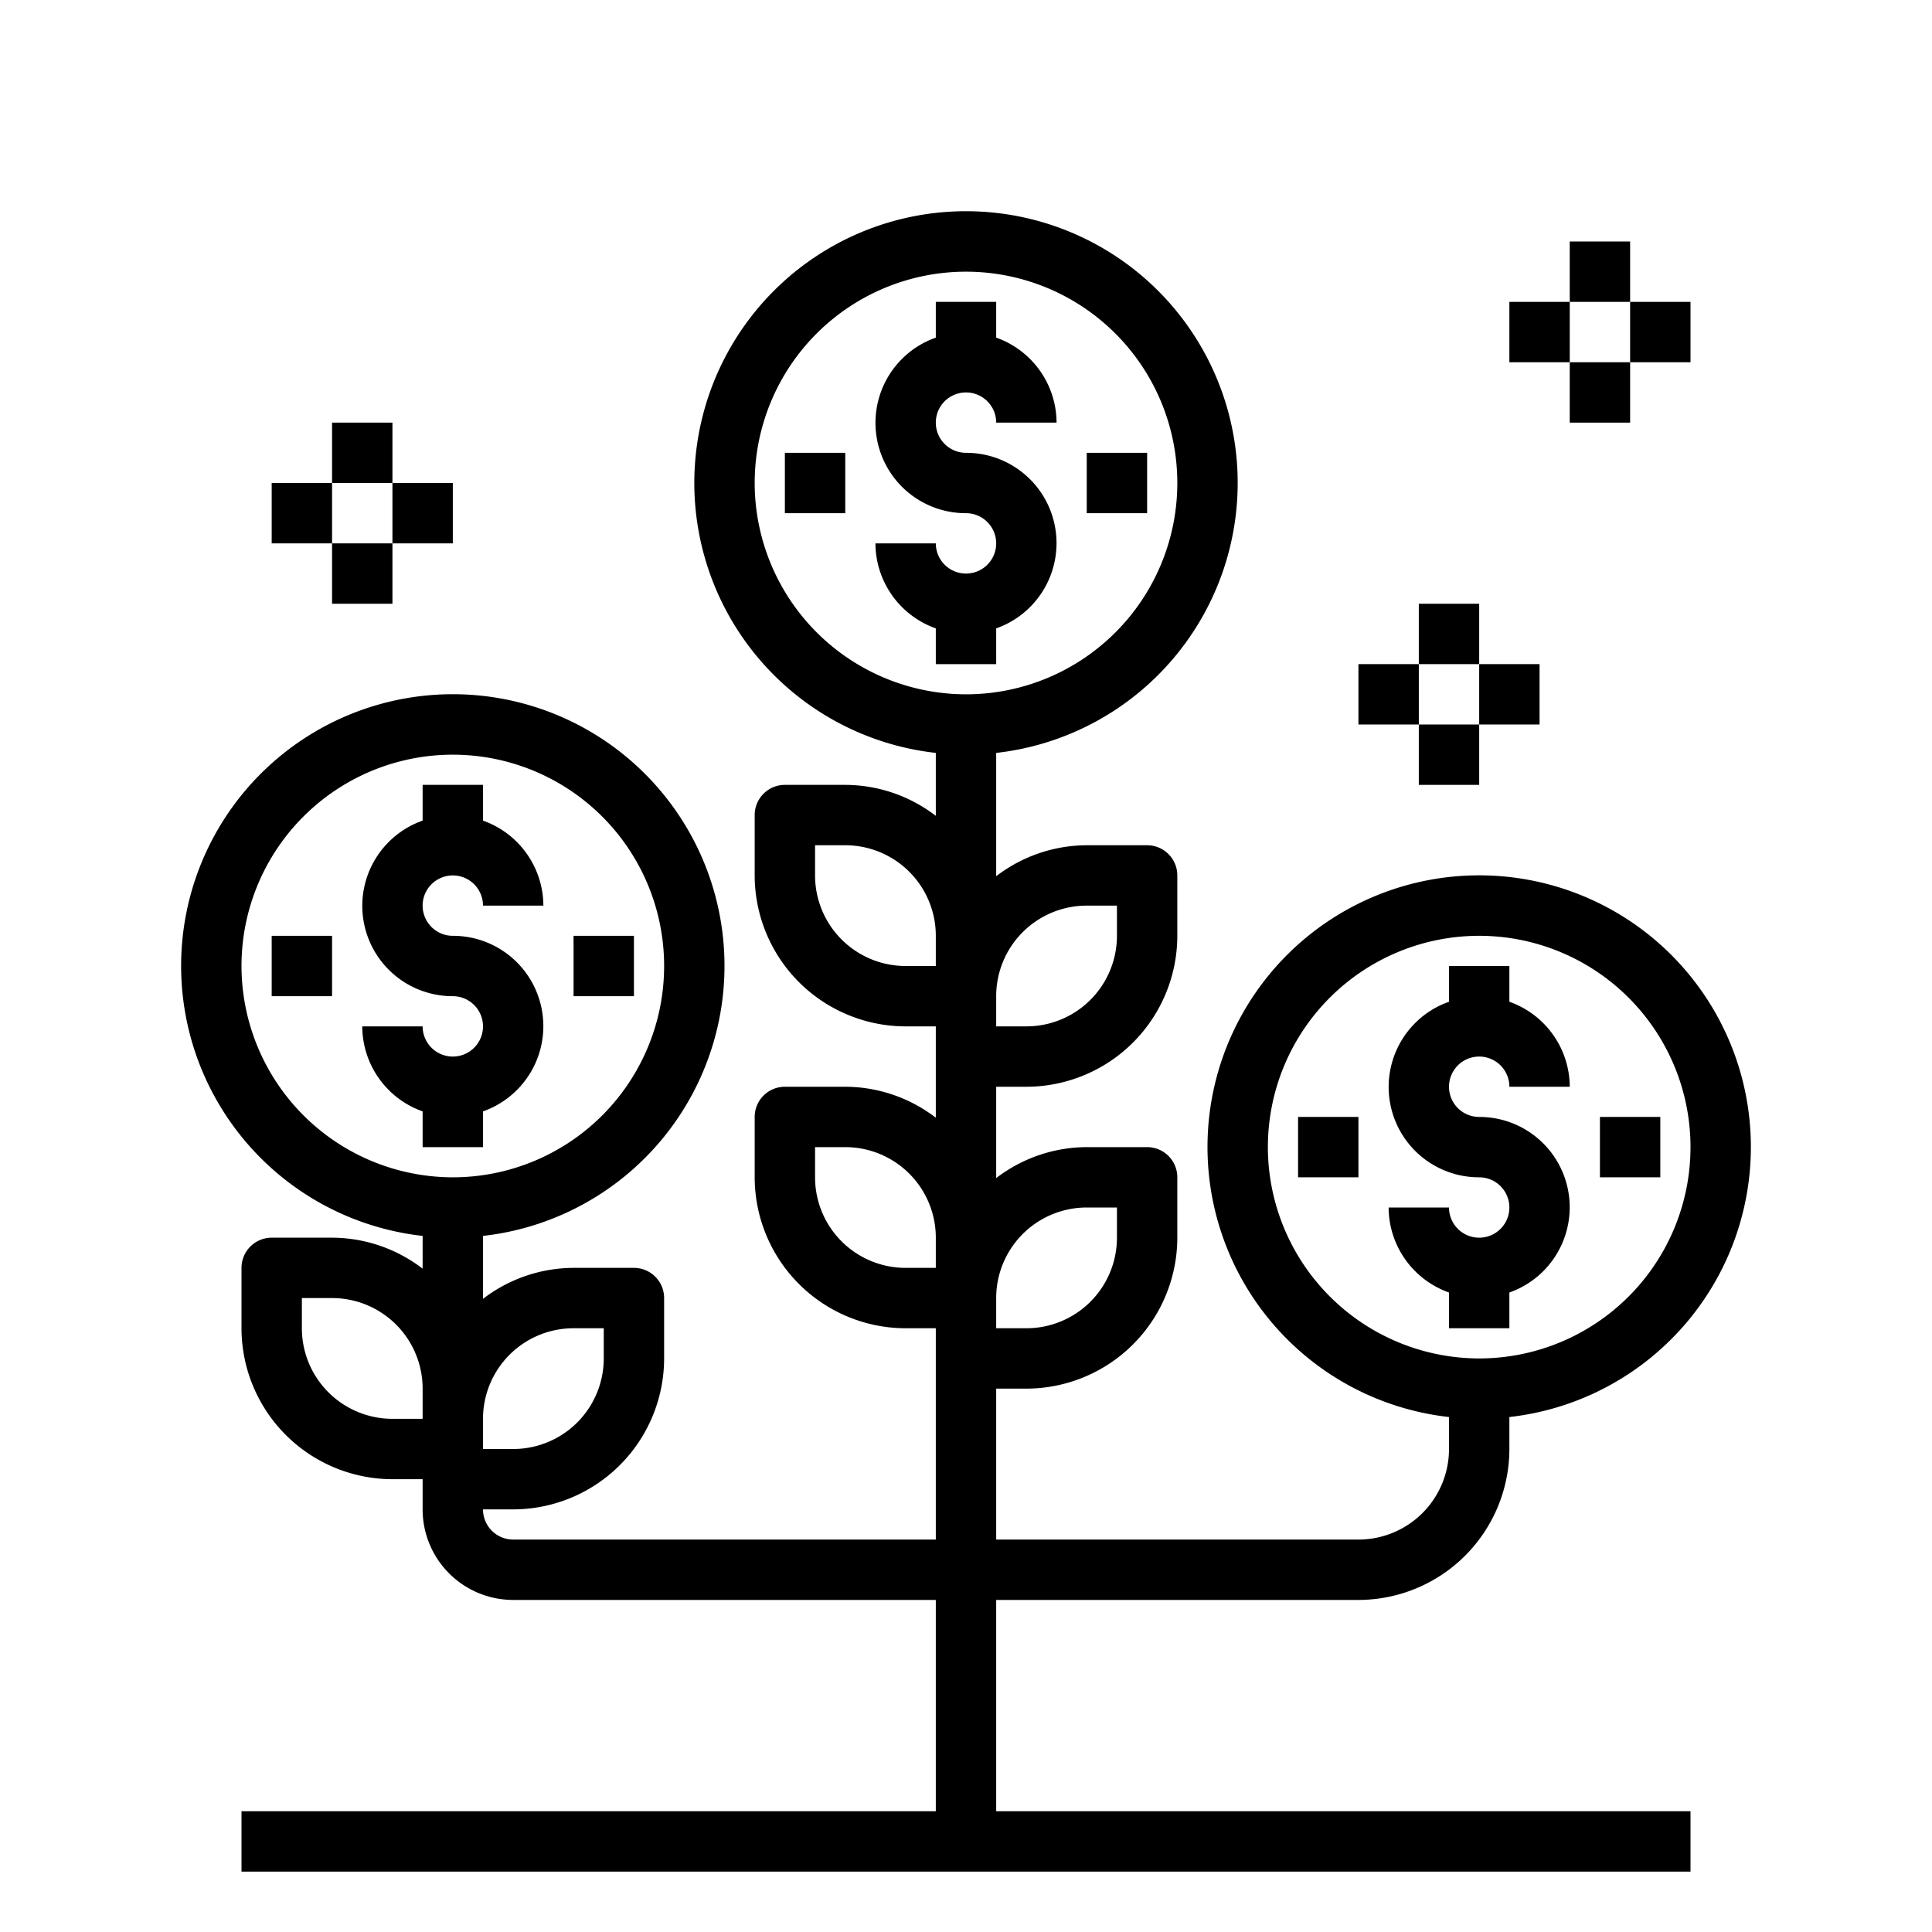 <svg xmlns="http://www.w3.org/2000/svg" viewBox="0 0 64 64" x="0px" y="0px"><g data-name="Business growth up"><path d="M16,38V36.816A2.993,2.993,0,0,0,15,31a1,1,0,1,1,1-1h2a3,3,0,0,0-2-2.816V26H14v1.184A2.993,2.993,0,0,0,15,33a1,1,0,1,1-1,1H12a3,3,0,0,0,2,2.816V38Z"></path><rect x="19" y="31" width="2" height="2"></rect><rect x="9" y="31" width="2" height="2"></rect><path d="M33,22V20.816A2.993,2.993,0,0,0,32,15a1,1,0,1,1,1-1h2a3,3,0,0,0-2-2.816V10H31v1.184A2.993,2.993,0,0,0,32,17a1,1,0,1,1-1,1H29a3,3,0,0,0,2,2.816V22Z"></path><rect x="36" y="15" width="2" height="2"></rect><rect x="26" y="15" width="2" height="2"></rect><path d="M50,44V42.816A2.993,2.993,0,0,0,49,37a1,1,0,1,1,1-1h2a3,3,0,0,0-2-2.816V32H48v1.184A2.993,2.993,0,0,0,49,39a1,1,0,1,1-1,1H46a3,3,0,0,0,2,2.816V44Z"></path><rect x="53" y="37" width="2" height="2"></rect><rect x="43" y="37" width="2" height="2"></rect><path d="M33,53H45a5.006,5.006,0,0,0,5-5V46.941a9,9,0,1,0-2,0V48a3,3,0,0,1-3,3H33V46h1a5.006,5.006,0,0,0,5-5V39a1,1,0,0,0-1-1H36a4.948,4.948,0,0,0-3,1.026V36h1a5.006,5.006,0,0,0,5-5V29a1,1,0,0,0-1-1H36a4.948,4.948,0,0,0-3,1.026V24.941a9,9,0,1,0-2,0v2.085A4.948,4.948,0,0,0,28,26H26a1,1,0,0,0-1,1v2a5.006,5.006,0,0,0,5,5h1v3.026A4.948,4.948,0,0,0,28,36H26a1,1,0,0,0-1,1v2a5.006,5.006,0,0,0,5,5h1v7H17a1,1,0,0,1-1-1h1a5.006,5.006,0,0,0,5-5V43a1,1,0,0,0-1-1H19a4.948,4.948,0,0,0-3,1.026V40.941a9,9,0,1,0-2,0v1.085A4.948,4.948,0,0,0,11,41H9a1,1,0,0,0-1,1v2a5.006,5.006,0,0,0,5,5h1v1a3,3,0,0,0,3,3H31v7H8v2H56V60H33Zm9-15a7,7,0,1,1,7,7A7.008,7.008,0,0,1,42,38ZM19,44h1v1a3,3,0,0,1-3,3H16V47A3,3,0,0,1,19,44ZM8,32a7,7,0,1,1,7,7A7.008,7.008,0,0,1,8,32Zm5,15a3,3,0,0,1-3-3V43h1a3,3,0,0,1,3,3v1Zm23-7h1v1a3,3,0,0,1-3,3H33V43A3,3,0,0,1,36,40Zm0-10h1v1a3,3,0,0,1-3,3H33V33A3,3,0,0,1,36,30ZM25,16a7,7,0,1,1,7,7A7.008,7.008,0,0,1,25,16Zm2,13V28h1a3,3,0,0,1,3,3v1H30A3,3,0,0,1,27,29Zm0,10V38h1a3,3,0,0,1,3,3v1H30A3,3,0,0,1,27,39Z"></path><rect x="52" y="8" width="2" height="2"></rect><rect x="54" y="10" width="2" height="2"></rect><rect x="52" y="12" width="2" height="2"></rect><rect x="50" y="10" width="2" height="2"></rect><rect x="47" y="20" width="2" height="2"></rect><rect x="49" y="22" width="2" height="2"></rect><rect x="47" y="24" width="2" height="2"></rect><rect x="45" y="22" width="2" height="2"></rect><rect x="11" y="14" width="2" height="2"></rect><rect x="13" y="16" width="2" height="2"></rect><rect x="11" y="18" width="2" height="2"></rect><rect x="9" y="16" width="2" height="2"></rect></g></svg>